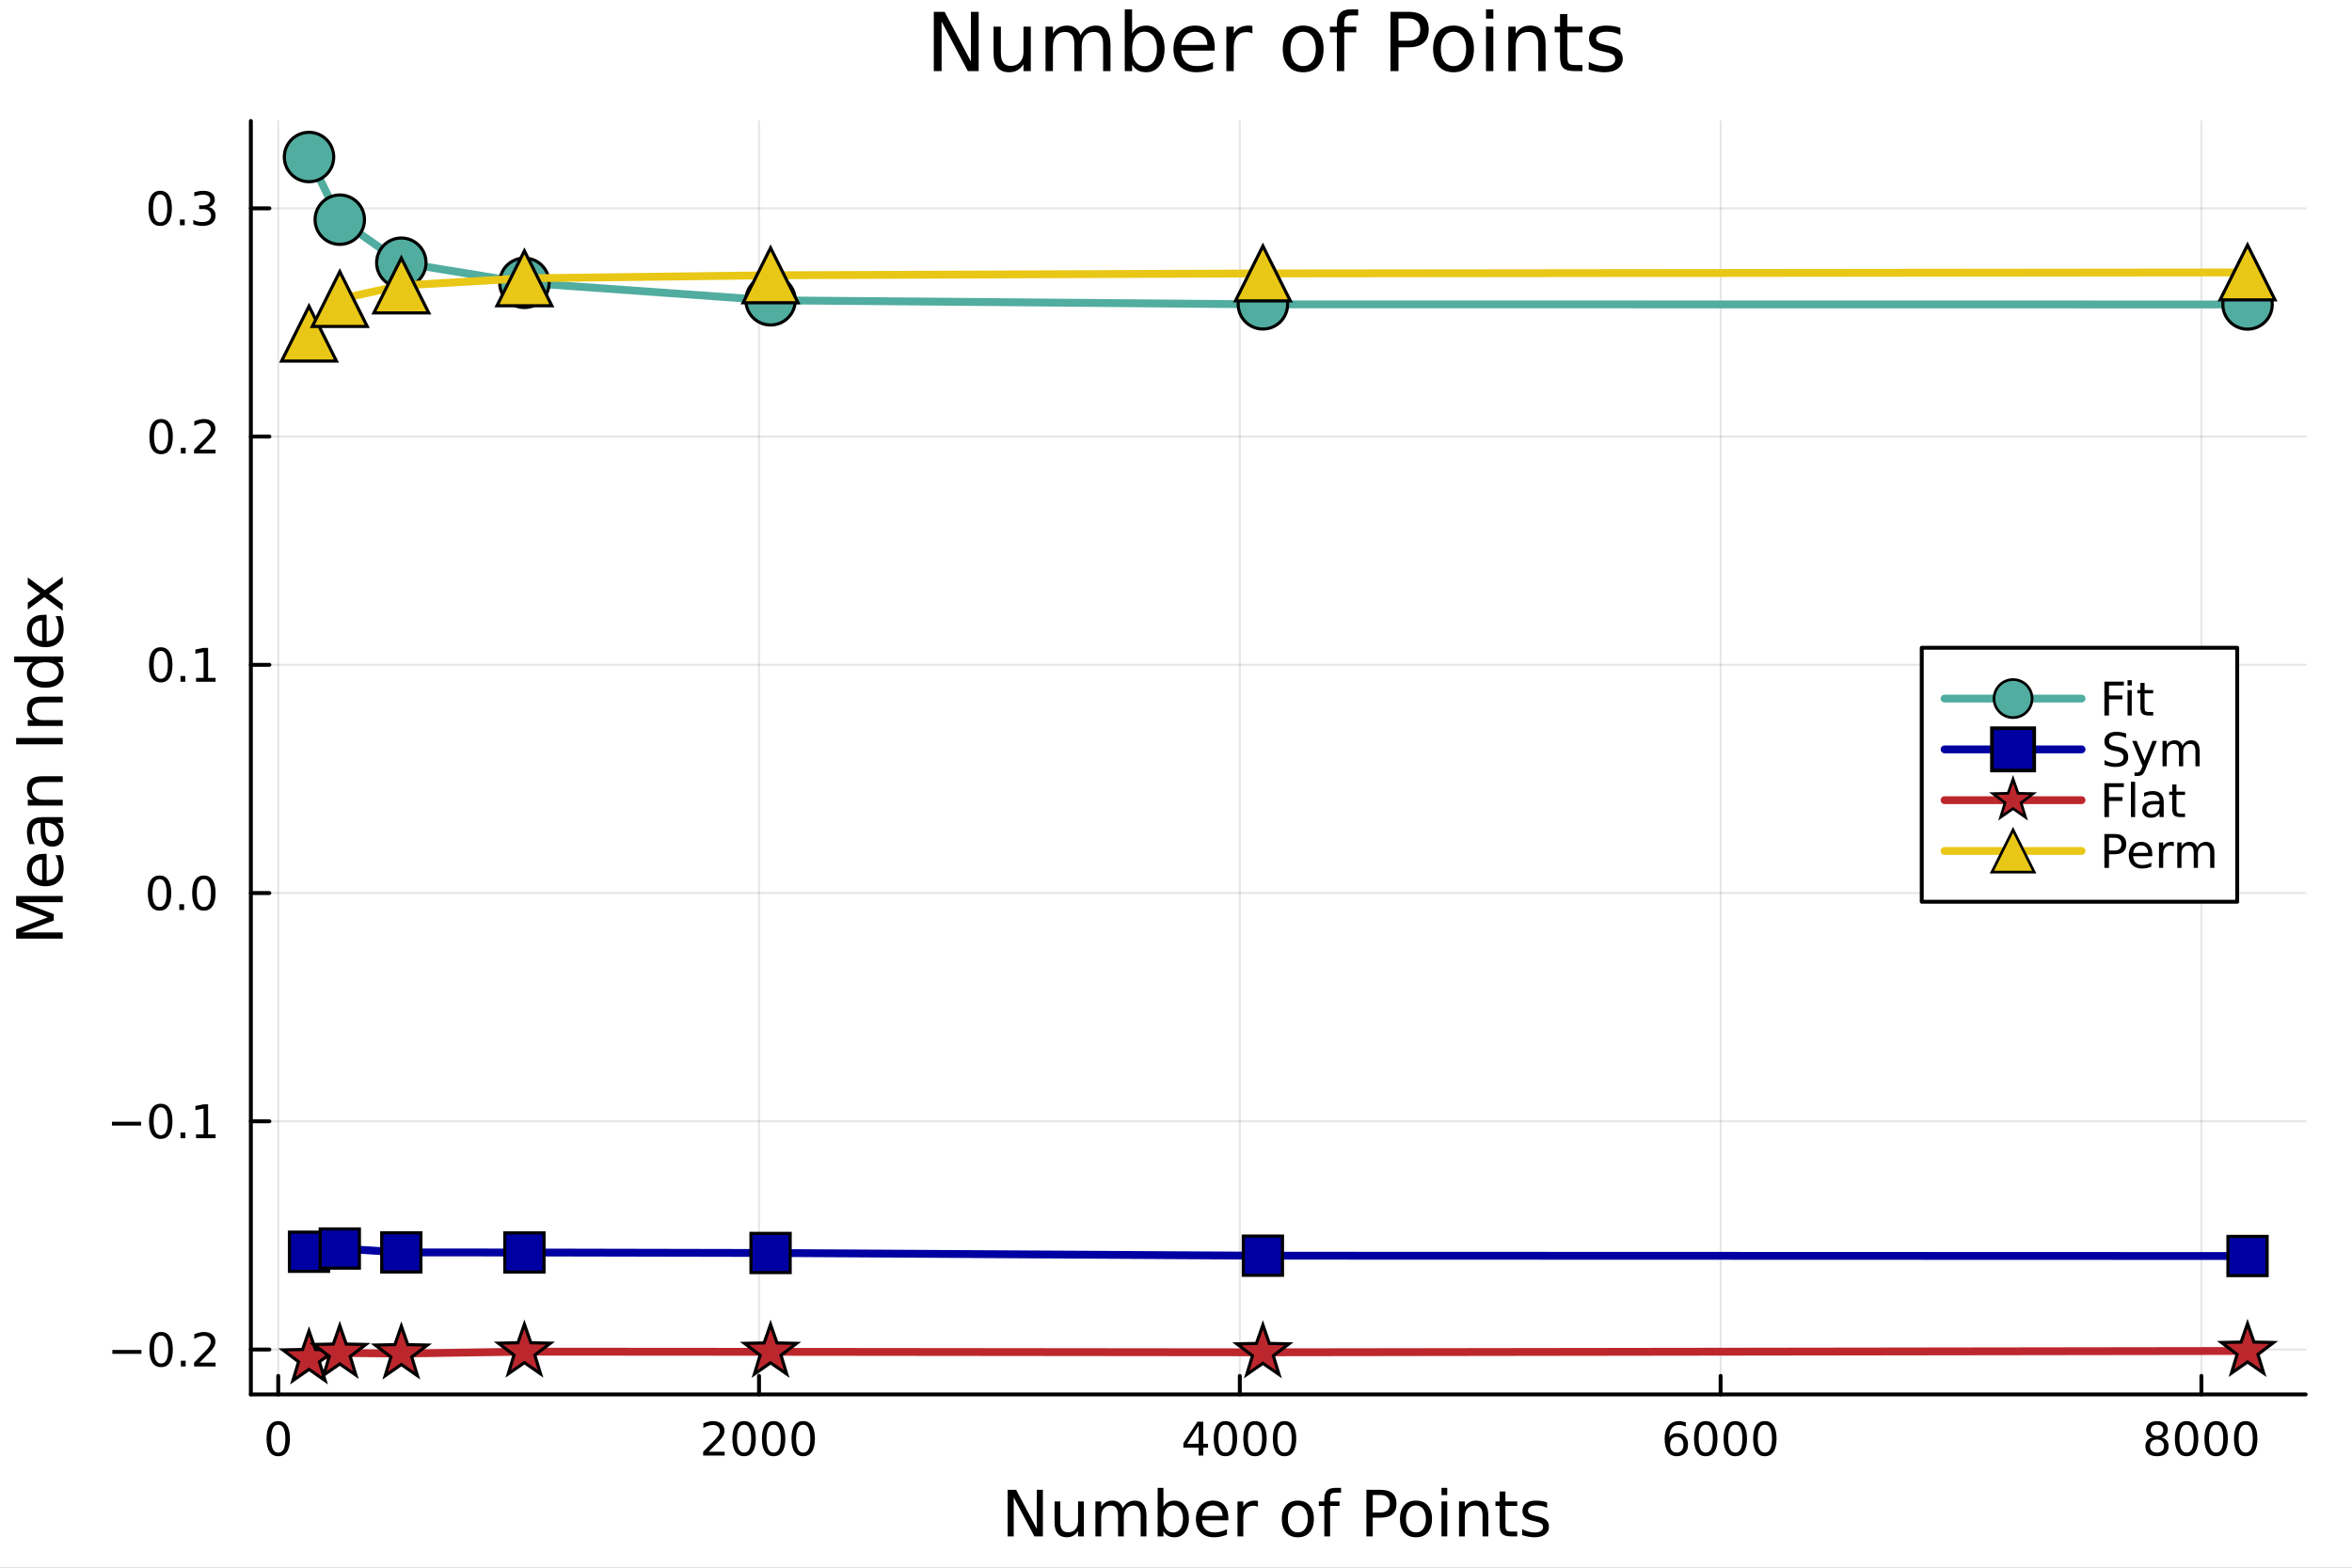 <?xml version="1.0" encoding="utf-8"?>
<svg xmlns="http://www.w3.org/2000/svg" xmlns:xlink="http://www.w3.org/1999/xlink" width="600" height="400" viewBox="0 0 2400 1600">
<rect x="0" y="0" width="2400" height="1600" fill="#808080" stroke="none"/>
<defs>
  <clipPath id="clip670">
    <rect x="0" y="0" width="2400" height="1600"/>
  </clipPath>
</defs>
<path clip-path="url(#clip670)" d="M0 1600 L2400 1600 L2400 0 L0 0  Z" fill="#ffffff" fill-rule="evenodd" fill-opacity="1"/>
<defs>
  <clipPath id="clip671">
    <rect x="480" y="0" width="1681" height="1600"/>
  </clipPath>
</defs>
<path clip-path="url(#clip670)" d="M255.977 1423.18 L2352.76 1423.18 L2352.76 123.472 L255.977 123.472  Z" fill="#ffffff" fill-rule="evenodd" fill-opacity="1"/>
<defs>
  <clipPath id="clip672">
    <rect x="255" y="123" width="2098" height="1301"/>
  </clipPath>
</defs>
<polyline clip-path="url(#clip672)" style="stroke:#000000; stroke-linecap:round; stroke-linejoin:round; stroke-width:2; stroke-opacity:0.1; fill:none" points="283.922,1423.18 283.922,123.472 "/>
<polyline clip-path="url(#clip672)" style="stroke:#000000; stroke-linecap:round; stroke-linejoin:round; stroke-width:2; stroke-opacity:0.1; fill:none" points="774.52,1423.18 774.52,123.472 "/>
<polyline clip-path="url(#clip672)" style="stroke:#000000; stroke-linecap:round; stroke-linejoin:round; stroke-width:2; stroke-opacity:0.1; fill:none" points="1265.12,1423.18 1265.12,123.472 "/>
<polyline clip-path="url(#clip672)" style="stroke:#000000; stroke-linecap:round; stroke-linejoin:round; stroke-width:2; stroke-opacity:0.1; fill:none" points="1755.72,1423.18 1755.72,123.472 "/>
<polyline clip-path="url(#clip672)" style="stroke:#000000; stroke-linecap:round; stroke-linejoin:round; stroke-width:2; stroke-opacity:0.1; fill:none" points="2246.32,1423.18 2246.32,123.472 "/>
<polyline clip-path="url(#clip670)" style="stroke:#000000; stroke-linecap:round; stroke-linejoin:round; stroke-width:4; stroke-opacity:1; fill:none" points="255.977,1423.18 2352.76,1423.18 "/>
<polyline clip-path="url(#clip670)" style="stroke:#000000; stroke-linecap:round; stroke-linejoin:round; stroke-width:4; stroke-opacity:1; fill:none" points="283.922,1423.18 283.922,1404.28 "/>
<polyline clip-path="url(#clip670)" style="stroke:#000000; stroke-linecap:round; stroke-linejoin:round; stroke-width:4; stroke-opacity:1; fill:none" points="774.52,1423.18 774.52,1404.28 "/>
<polyline clip-path="url(#clip670)" style="stroke:#000000; stroke-linecap:round; stroke-linejoin:round; stroke-width:4; stroke-opacity:1; fill:none" points="1265.12,1423.18 1265.12,1404.28 "/>
<polyline clip-path="url(#clip670)" style="stroke:#000000; stroke-linecap:round; stroke-linejoin:round; stroke-width:4; stroke-opacity:1; fill:none" points="1755.72,1423.18 1755.72,1404.28 "/>
<polyline clip-path="url(#clip670)" style="stroke:#000000; stroke-linecap:round; stroke-linejoin:round; stroke-width:4; stroke-opacity:1; fill:none" points="2246.32,1423.18 2246.32,1404.28 "/>
<path clip-path="url(#clip670)" d="M283.922 1454.1 Q280.311 1454.1 278.482 1457.66 Q276.676 1461.2 276.676 1468.33 Q276.676 1475.44 278.482 1479.01 Q280.311 1482.55 283.922 1482.55 Q287.556 1482.55 289.361 1479.01 Q291.19 1475.44 291.19 1468.33 Q291.19 1461.2 289.361 1457.66 Q287.556 1454.1 283.922 1454.1 M283.922 1450.39 Q289.732 1450.39 292.787 1455 Q295.866 1459.58 295.866 1468.33 Q295.866 1477.06 292.787 1481.67 Q289.732 1486.25 283.922 1486.25 Q278.112 1486.25 275.033 1481.67 Q271.977 1477.06 271.977 1468.33 Q271.977 1459.58 275.033 1455 Q278.112 1450.39 283.922 1450.39 Z" fill="#000000" fill-rule="nonzero" fill-opacity="1" /><path clip-path="url(#clip670)" d="M723.132 1481.64 L739.451 1481.64 L739.451 1485.58 L717.507 1485.58 L717.507 1481.64 Q720.169 1478.89 724.752 1474.26 Q729.358 1469.61 730.539 1468.27 Q732.784 1465.74 733.664 1464.01 Q734.567 1462.25 734.567 1460.56 Q734.567 1457.8 732.622 1456.07 Q730.701 1454.33 727.599 1454.33 Q725.4 1454.33 722.946 1455.09 Q720.516 1455.86 717.738 1457.41 L717.738 1452.69 Q720.562 1451.55 723.016 1450.97 Q725.47 1450.39 727.507 1450.39 Q732.877 1450.39 736.071 1453.08 Q739.266 1455.77 739.266 1460.26 Q739.266 1462.39 738.456 1464.31 Q737.669 1466.2 735.562 1468.8 Q734.983 1469.47 731.882 1472.69 Q728.78 1475.88 723.132 1481.64 Z" fill="#000000" fill-rule="nonzero" fill-opacity="1" /><path clip-path="url(#clip670)" d="M759.266 1454.1 Q755.655 1454.1 753.826 1457.66 Q752.02 1461.2 752.02 1468.33 Q752.02 1475.44 753.826 1479.01 Q755.655 1482.55 759.266 1482.55 Q762.9 1482.55 764.705 1479.01 Q766.534 1475.44 766.534 1468.33 Q766.534 1461.2 764.705 1457.66 Q762.9 1454.1 759.266 1454.1 M759.266 1450.39 Q765.076 1450.39 768.131 1455 Q771.21 1459.58 771.21 1468.33 Q771.21 1477.06 768.131 1481.67 Q765.076 1486.25 759.266 1486.25 Q753.455 1486.25 750.377 1481.67 Q747.321 1477.06 747.321 1468.33 Q747.321 1459.58 750.377 1455 Q753.455 1450.39 759.266 1450.39 Z" fill="#000000" fill-rule="nonzero" fill-opacity="1" /><path clip-path="url(#clip670)" d="M789.427 1454.1 Q785.816 1454.1 783.988 1457.66 Q782.182 1461.2 782.182 1468.33 Q782.182 1475.44 783.988 1479.01 Q785.816 1482.55 789.427 1482.55 Q793.062 1482.55 794.867 1479.01 Q796.696 1475.44 796.696 1468.33 Q796.696 1461.2 794.867 1457.66 Q793.062 1454.1 789.427 1454.1 M789.427 1450.39 Q795.238 1450.39 798.293 1455 Q801.372 1459.58 801.372 1468.33 Q801.372 1477.06 798.293 1481.67 Q795.238 1486.25 789.427 1486.25 Q783.617 1486.25 780.539 1481.67 Q777.483 1477.06 777.483 1468.33 Q777.483 1459.58 780.539 1455 Q783.617 1450.39 789.427 1450.39 Z" fill="#000000" fill-rule="nonzero" fill-opacity="1" /><path clip-path="url(#clip670)" d="M819.589 1454.1 Q815.978 1454.1 814.15 1457.66 Q812.344 1461.2 812.344 1468.33 Q812.344 1475.44 814.15 1479.01 Q815.978 1482.55 819.589 1482.55 Q823.224 1482.55 825.029 1479.01 Q826.858 1475.44 826.858 1468.33 Q826.858 1461.2 825.029 1457.66 Q823.224 1454.1 819.589 1454.1 M819.589 1450.39 Q825.4 1450.39 828.455 1455 Q831.534 1459.58 831.534 1468.33 Q831.534 1477.06 828.455 1481.67 Q825.4 1486.25 819.589 1486.25 Q813.779 1486.25 810.701 1481.67 Q807.645 1477.06 807.645 1468.33 Q807.645 1459.58 810.701 1455 Q813.779 1450.39 819.589 1450.39 Z" fill="#000000" fill-rule="nonzero" fill-opacity="1" /><path clip-path="url(#clip670)" d="M1223.13 1455.09 L1211.32 1473.54 L1223.13 1473.54 L1223.13 1455.09 M1221.9 1451.02 L1227.78 1451.02 L1227.78 1473.54 L1232.71 1473.54 L1232.71 1477.43 L1227.78 1477.43 L1227.78 1485.58 L1223.13 1485.58 L1223.13 1477.43 L1207.53 1477.43 L1207.53 1472.92 L1221.9 1451.02 Z" fill="#000000" fill-rule="nonzero" fill-opacity="1" /><path clip-path="url(#clip670)" d="M1250.44 1454.1 Q1246.83 1454.1 1245 1457.66 Q1243.2 1461.2 1243.2 1468.33 Q1243.2 1475.44 1245 1479.01 Q1246.83 1482.55 1250.44 1482.55 Q1254.08 1482.55 1255.88 1479.01 Q1257.71 1475.44 1257.71 1468.33 Q1257.71 1461.2 1255.88 1457.66 Q1254.08 1454.1 1250.44 1454.1 M1250.44 1450.39 Q1256.25 1450.39 1259.31 1455 Q1262.39 1459.58 1262.39 1468.33 Q1262.39 1477.06 1259.31 1481.67 Q1256.25 1486.25 1250.44 1486.25 Q1244.63 1486.25 1241.55 1481.67 Q1238.5 1477.06 1238.5 1468.33 Q1238.5 1459.58 1241.55 1455 Q1244.63 1450.39 1250.44 1450.39 Z" fill="#000000" fill-rule="nonzero" fill-opacity="1" /><path clip-path="url(#clip670)" d="M1280.6 1454.1 Q1276.99 1454.1 1275.16 1457.66 Q1273.36 1461.2 1273.36 1468.33 Q1273.36 1475.44 1275.16 1479.01 Q1276.99 1482.55 1280.6 1482.55 Q1284.24 1482.55 1286.04 1479.01 Q1287.87 1475.44 1287.87 1468.33 Q1287.87 1461.2 1286.04 1457.66 Q1284.24 1454.1 1280.6 1454.1 M1280.6 1450.39 Q1286.41 1450.39 1289.47 1455 Q1292.55 1459.58 1292.55 1468.33 Q1292.55 1477.06 1289.47 1481.67 Q1286.41 1486.25 1280.6 1486.25 Q1274.79 1486.25 1271.72 1481.67 Q1268.66 1477.06 1268.66 1468.33 Q1268.66 1459.58 1271.72 1455 Q1274.79 1450.39 1280.6 1450.39 Z" fill="#000000" fill-rule="nonzero" fill-opacity="1" /><path clip-path="url(#clip670)" d="M1310.77 1454.1 Q1307.16 1454.1 1305.33 1457.66 Q1303.52 1461.2 1303.52 1468.33 Q1303.52 1475.44 1305.33 1479.01 Q1307.16 1482.55 1310.77 1482.55 Q1314.4 1482.55 1316.21 1479.01 Q1318.04 1475.44 1318.04 1468.33 Q1318.04 1461.2 1316.21 1457.66 Q1314.4 1454.1 1310.77 1454.1 M1310.77 1450.39 Q1316.58 1450.39 1319.63 1455 Q1322.71 1459.58 1322.71 1468.33 Q1322.71 1477.06 1319.63 1481.67 Q1316.58 1486.25 1310.77 1486.25 Q1304.96 1486.25 1301.88 1481.67 Q1298.82 1477.06 1298.82 1468.33 Q1298.82 1459.58 1301.88 1455 Q1304.96 1450.39 1310.77 1450.39 Z" fill="#000000" fill-rule="nonzero" fill-opacity="1" /><path clip-path="url(#clip670)" d="M1710.96 1466.44 Q1707.81 1466.44 1705.96 1468.59 Q1704.13 1470.74 1704.13 1474.49 Q1704.13 1478.22 1705.96 1480.39 Q1707.81 1482.55 1710.96 1482.55 Q1714.11 1482.55 1715.94 1480.39 Q1717.79 1478.22 1717.79 1474.49 Q1717.79 1470.74 1715.94 1468.59 Q1714.11 1466.44 1710.96 1466.44 M1720.24 1451.78 L1720.24 1456.04 Q1718.48 1455.21 1716.68 1454.77 Q1714.9 1454.33 1713.14 1454.33 Q1708.51 1454.33 1706.05 1457.45 Q1703.62 1460.58 1703.28 1466.9 Q1704.64 1464.89 1706.7 1463.82 Q1708.76 1462.73 1711.24 1462.73 Q1716.45 1462.73 1719.46 1465.9 Q1722.49 1469.05 1722.49 1474.49 Q1722.49 1479.82 1719.34 1483.03 Q1716.19 1486.25 1710.96 1486.25 Q1704.97 1486.25 1701.79 1481.67 Q1698.62 1477.06 1698.62 1468.33 Q1698.62 1460.14 1702.51 1455.28 Q1706.4 1450.39 1712.95 1450.39 Q1714.71 1450.39 1716.49 1450.74 Q1718.3 1451.09 1720.24 1451.78 Z" fill="#000000" fill-rule="nonzero" fill-opacity="1" /><path clip-path="url(#clip670)" d="M1740.54 1454.1 Q1736.93 1454.1 1735.1 1457.66 Q1733.3 1461.2 1733.3 1468.33 Q1733.3 1475.44 1735.1 1479.01 Q1736.93 1482.55 1740.54 1482.55 Q1744.18 1482.55 1745.98 1479.01 Q1747.81 1475.44 1747.81 1468.33 Q1747.81 1461.2 1745.98 1457.66 Q1744.18 1454.1 1740.54 1454.1 M1740.54 1450.39 Q1746.35 1450.39 1749.41 1455 Q1752.49 1459.58 1752.49 1468.33 Q1752.49 1477.06 1749.41 1481.67 Q1746.35 1486.25 1740.54 1486.25 Q1734.73 1486.25 1731.65 1481.67 Q1728.6 1477.06 1728.6 1468.33 Q1728.6 1459.58 1731.65 1455 Q1734.73 1450.39 1740.54 1450.39 Z" fill="#000000" fill-rule="nonzero" fill-opacity="1" /><path clip-path="url(#clip670)" d="M1770.71 1454.1 Q1767.09 1454.1 1765.27 1457.66 Q1763.46 1461.2 1763.46 1468.33 Q1763.46 1475.44 1765.27 1479.01 Q1767.09 1482.55 1770.71 1482.55 Q1774.34 1482.55 1776.15 1479.01 Q1777.97 1475.44 1777.97 1468.33 Q1777.97 1461.2 1776.15 1457.66 Q1774.34 1454.1 1770.71 1454.1 M1770.71 1450.39 Q1776.52 1450.39 1779.57 1455 Q1782.65 1459.58 1782.65 1468.33 Q1782.65 1477.06 1779.57 1481.67 Q1776.52 1486.25 1770.71 1486.25 Q1764.9 1486.25 1761.82 1481.67 Q1758.76 1477.06 1758.76 1468.33 Q1758.76 1459.58 1761.82 1455 Q1764.9 1450.39 1770.71 1450.39 Z" fill="#000000" fill-rule="nonzero" fill-opacity="1" /><path clip-path="url(#clip670)" d="M1800.87 1454.1 Q1797.26 1454.1 1795.43 1457.66 Q1793.62 1461.2 1793.62 1468.33 Q1793.62 1475.44 1795.43 1479.01 Q1797.26 1482.55 1800.87 1482.55 Q1804.5 1482.55 1806.31 1479.01 Q1808.14 1475.44 1808.14 1468.33 Q1808.14 1461.2 1806.31 1457.66 Q1804.5 1454.1 1800.87 1454.1 M1800.87 1450.39 Q1806.68 1450.39 1809.73 1455 Q1812.81 1459.58 1812.81 1468.33 Q1812.81 1477.06 1809.73 1481.67 Q1806.68 1486.25 1800.87 1486.25 Q1795.06 1486.25 1791.98 1481.67 Q1788.92 1477.06 1788.92 1468.33 Q1788.92 1459.58 1791.98 1455 Q1795.06 1450.39 1800.87 1450.39 Z" fill="#000000" fill-rule="nonzero" fill-opacity="1" /><path clip-path="url(#clip670)" d="M2201.03 1469.17 Q2197.69 1469.17 2195.77 1470.95 Q2193.87 1472.73 2193.87 1475.86 Q2193.87 1478.98 2195.77 1480.77 Q2197.69 1482.55 2201.03 1482.55 Q2204.36 1482.55 2206.28 1480.77 Q2208.2 1478.96 2208.2 1475.86 Q2208.2 1472.73 2206.28 1470.95 Q2204.38 1469.17 2201.03 1469.17 M2196.35 1467.18 Q2193.34 1466.44 2191.65 1464.38 Q2189.98 1462.32 2189.98 1459.35 Q2189.98 1455.21 2192.92 1452.8 Q2195.89 1450.39 2201.03 1450.39 Q2206.19 1450.39 2209.13 1452.8 Q2212.07 1455.21 2212.07 1459.35 Q2212.07 1462.32 2210.38 1464.38 Q2208.71 1466.44 2205.73 1467.18 Q2209.11 1467.96 2210.98 1470.26 Q2212.88 1472.55 2212.88 1475.86 Q2212.88 1480.88 2209.8 1483.57 Q2206.74 1486.25 2201.03 1486.25 Q2195.31 1486.25 2192.23 1483.57 Q2189.17 1480.88 2189.17 1475.86 Q2189.17 1472.55 2191.07 1470.26 Q2192.97 1467.96 2196.35 1467.18 M2194.64 1459.79 Q2194.64 1462.48 2196.3 1463.98 Q2197.99 1465.49 2201.03 1465.49 Q2204.04 1465.49 2205.73 1463.98 Q2207.44 1462.48 2207.44 1459.79 Q2207.44 1457.11 2205.73 1455.6 Q2204.04 1454.1 2201.03 1454.1 Q2197.99 1454.1 2196.3 1455.6 Q2194.64 1457.11 2194.64 1459.79 Z" fill="#000000" fill-rule="nonzero" fill-opacity="1" /><path clip-path="url(#clip670)" d="M2231.19 1454.1 Q2227.58 1454.1 2225.75 1457.66 Q2223.94 1461.2 2223.94 1468.33 Q2223.94 1475.44 2225.75 1479.01 Q2227.58 1482.55 2231.19 1482.55 Q2234.82 1482.55 2236.63 1479.01 Q2238.46 1475.44 2238.46 1468.33 Q2238.46 1461.2 2236.63 1457.66 Q2234.82 1454.1 2231.19 1454.1 M2231.19 1450.39 Q2237 1450.39 2240.05 1455 Q2243.13 1459.58 2243.13 1468.33 Q2243.13 1477.06 2240.05 1481.67 Q2237 1486.25 2231.19 1486.25 Q2225.38 1486.25 2222.3 1481.67 Q2219.24 1477.06 2219.24 1468.33 Q2219.24 1459.58 2222.3 1455 Q2225.38 1450.39 2231.19 1450.39 Z" fill="#000000" fill-rule="nonzero" fill-opacity="1" /><path clip-path="url(#clip670)" d="M2261.35 1454.1 Q2257.74 1454.1 2255.91 1457.66 Q2254.1 1461.2 2254.1 1468.33 Q2254.1 1475.44 2255.91 1479.01 Q2257.74 1482.55 2261.35 1482.55 Q2264.98 1482.55 2266.79 1479.01 Q2268.62 1475.44 2268.62 1468.33 Q2268.62 1461.2 2266.79 1457.66 Q2264.98 1454.1 2261.35 1454.1 M2261.35 1450.39 Q2267.16 1450.39 2270.22 1455 Q2273.29 1459.58 2273.29 1468.33 Q2273.29 1477.06 2270.22 1481.67 Q2267.16 1486.25 2261.35 1486.25 Q2255.54 1486.25 2252.46 1481.67 Q2249.41 1477.06 2249.41 1468.33 Q2249.41 1459.58 2252.46 1455 Q2255.54 1450.39 2261.35 1450.39 Z" fill="#000000" fill-rule="nonzero" fill-opacity="1" /><path clip-path="url(#clip670)" d="M2291.51 1454.1 Q2287.9 1454.1 2286.07 1457.66 Q2284.27 1461.2 2284.27 1468.33 Q2284.27 1475.44 2286.07 1479.01 Q2287.9 1482.55 2291.51 1482.55 Q2295.15 1482.55 2296.95 1479.01 Q2298.78 1475.44 2298.78 1468.33 Q2298.78 1461.2 2296.95 1457.66 Q2295.15 1454.1 2291.51 1454.1 M2291.51 1450.39 Q2297.32 1450.39 2300.38 1455 Q2303.46 1459.58 2303.46 1468.33 Q2303.46 1477.06 2300.38 1481.67 Q2297.32 1486.25 2291.51 1486.25 Q2285.7 1486.25 2282.62 1481.67 Q2279.57 1477.06 2279.57 1468.33 Q2279.57 1459.58 2282.62 1455 Q2285.7 1450.39 2291.51 1450.39 Z" fill="#000000" fill-rule="nonzero" fill-opacity="1" /><path clip-path="url(#clip670)" d="M1028.19 1520.52 L1036.85 1520.52 L1057.92 1560.28 L1057.92 1520.52 L1064.16 1520.52 L1064.16 1568.04 L1055.5 1568.04 L1034.43 1528.29 L1034.43 1568.04 L1028.19 1568.04 L1028.19 1520.52 Z" fill="#000000" fill-rule="nonzero" fill-opacity="1" /><path clip-path="url(#clip670)" d="M1076.09 1553.98 L1076.09 1532.4 L1081.95 1532.4 L1081.95 1553.75 Q1081.95 1558.81 1083.92 1561.36 Q1085.9 1563.87 1089.84 1563.87 Q1094.58 1563.87 1097.32 1560.85 Q1100.09 1557.83 1100.09 1552.61 L1100.09 1532.4 L1105.95 1532.4 L1105.95 1568.04 L1100.09 1568.04 L1100.09 1562.57 Q1097.96 1565.82 1095.13 1567.41 Q1092.32 1568.97 1088.6 1568.97 Q1082.46 1568.97 1079.28 1565.15 Q1076.09 1561.33 1076.09 1553.98 M1090.83 1531.54 L1090.83 1531.54 Z" fill="#000000" fill-rule="nonzero" fill-opacity="1" /><path clip-path="url(#clip670)" d="M1145.76 1539.24 Q1147.96 1535.29 1151.02 1533.41 Q1154.07 1531.54 1158.21 1531.54 Q1163.78 1531.54 1166.8 1535.45 Q1169.83 1539.33 1169.83 1546.53 L1169.83 1568.04 L1163.94 1568.04 L1163.94 1546.72 Q1163.94 1541.59 1162.12 1539.11 Q1160.31 1536.63 1156.59 1536.63 Q1152.04 1536.63 1149.39 1539.65 Q1146.75 1542.68 1146.75 1547.9 L1146.75 1568.04 L1140.86 1568.04 L1140.86 1546.72 Q1140.86 1541.56 1139.05 1539.11 Q1137.23 1536.63 1133.45 1536.63 Q1128.96 1536.63 1126.32 1539.68 Q1123.68 1542.71 1123.68 1547.9 L1123.68 1568.04 L1117.79 1568.04 L1117.79 1532.4 L1123.68 1532.4 L1123.68 1537.93 Q1125.68 1534.66 1128.48 1533.1 Q1131.28 1531.54 1135.13 1531.54 Q1139.02 1531.54 1141.72 1533.51 Q1144.46 1535.48 1145.76 1539.24 Z" fill="#000000" fill-rule="nonzero" fill-opacity="1" /><path clip-path="url(#clip670)" d="M1207.1 1550.25 Q1207.1 1543.79 1204.42 1540.13 Q1201.78 1536.44 1197.14 1536.44 Q1192.49 1536.44 1189.82 1540.13 Q1187.17 1543.79 1187.17 1550.25 Q1187.17 1556.71 1189.82 1560.4 Q1192.49 1564.07 1197.14 1564.07 Q1201.78 1564.07 1204.42 1560.4 Q1207.1 1556.71 1207.1 1550.25 M1187.17 1537.81 Q1189.02 1534.62 1191.82 1533.1 Q1194.65 1531.54 1198.57 1531.54 Q1205.06 1531.54 1209.1 1536.69 Q1213.18 1541.85 1213.18 1550.25 Q1213.18 1558.65 1209.1 1563.81 Q1205.06 1568.97 1198.57 1568.97 Q1194.65 1568.97 1191.82 1567.44 Q1189.02 1565.88 1187.17 1562.7 L1187.17 1568.04 L1181.29 1568.04 L1181.29 1518.52 L1187.17 1518.52 L1187.17 1537.81 Z" fill="#000000" fill-rule="nonzero" fill-opacity="1" /><path clip-path="url(#clip670)" d="M1253.38 1548.76 L1253.38 1551.62 L1226.45 1551.62 Q1226.83 1557.67 1230.08 1560.85 Q1233.36 1564 1239.18 1564 Q1242.56 1564 1245.71 1563.17 Q1248.89 1562.35 1252.01 1560.69 L1252.01 1566.23 Q1248.86 1567.57 1245.55 1568.27 Q1242.24 1568.97 1238.83 1568.97 Q1230.3 1568.97 1225.3 1564 Q1220.34 1559.04 1220.34 1550.57 Q1220.34 1541.82 1225.05 1536.69 Q1229.79 1531.54 1237.81 1531.54 Q1245.01 1531.54 1249.18 1536.18 Q1253.38 1540.8 1253.38 1548.76 M1247.52 1547.04 Q1247.46 1542.23 1244.82 1539.37 Q1242.21 1536.5 1237.88 1536.5 Q1232.98 1536.5 1230.02 1539.27 Q1227.09 1542.04 1226.64 1547.07 L1247.52 1547.04 Z" fill="#000000" fill-rule="nonzero" fill-opacity="1" /><path clip-path="url(#clip670)" d="M1283.65 1537.87 Q1282.66 1537.3 1281.48 1537.04 Q1280.34 1536.76 1278.94 1536.76 Q1273.97 1536.76 1271.3 1540 Q1268.65 1543.22 1268.65 1549.27 L1268.65 1568.04 L1262.77 1568.04 L1262.77 1532.4 L1268.65 1532.4 L1268.65 1537.93 Q1270.5 1534.69 1273.46 1533.13 Q1276.42 1531.54 1280.65 1531.54 Q1281.26 1531.54 1281.99 1531.63 Q1282.72 1531.7 1283.61 1531.85 L1283.65 1537.87 Z" fill="#000000" fill-rule="nonzero" fill-opacity="1" /><path clip-path="url(#clip670)" d="M1324.32 1536.5 Q1319.61 1536.5 1316.88 1540.19 Q1314.14 1543.85 1314.14 1550.25 Q1314.14 1556.65 1316.84 1560.34 Q1319.58 1564 1324.32 1564 Q1329 1564 1331.74 1560.31 Q1334.48 1556.62 1334.48 1550.25 Q1334.48 1543.92 1331.74 1540.23 Q1329 1536.5 1324.32 1536.5 M1324.32 1531.54 Q1331.96 1531.54 1336.32 1536.5 Q1340.68 1541.47 1340.68 1550.25 Q1340.68 1559 1336.32 1564 Q1331.96 1568.97 1324.32 1568.97 Q1316.65 1568.97 1312.29 1564 Q1307.96 1559 1307.96 1550.25 Q1307.96 1541.47 1312.29 1536.5 Q1316.65 1531.54 1324.32 1531.54 Z" fill="#000000" fill-rule="nonzero" fill-opacity="1" /><path clip-path="url(#clip670)" d="M1368.44 1518.52 L1368.44 1523.39 L1362.84 1523.39 Q1359.68 1523.39 1358.44 1524.66 Q1357.23 1525.93 1357.23 1529.24 L1357.23 1532.4 L1366.88 1532.4 L1366.88 1536.95 L1357.23 1536.95 L1357.23 1568.04 L1351.35 1568.04 L1351.35 1536.95 L1345.74 1536.95 L1345.74 1532.4 L1351.35 1532.4 L1351.35 1529.91 Q1351.35 1523.96 1354.11 1521.26 Q1356.88 1518.52 1362.9 1518.52 L1368.44 1518.52 Z" fill="#000000" fill-rule="nonzero" fill-opacity="1" /><path clip-path="url(#clip670)" d="M1400.74 1525.81 L1400.74 1543.66 L1408.83 1543.66 Q1413.32 1543.66 1415.77 1541.34 Q1418.22 1539.02 1418.22 1534.72 Q1418.22 1530.45 1415.77 1528.13 Q1413.32 1525.81 1408.83 1525.81 L1400.74 1525.81 M1394.31 1520.52 L1408.83 1520.52 Q1416.82 1520.52 1420.89 1524.15 Q1425 1527.75 1425 1534.72 Q1425 1541.75 1420.89 1545.35 Q1416.82 1548.95 1408.83 1548.95 L1400.74 1548.95 L1400.74 1568.04 L1394.31 1568.04 L1394.31 1520.52 Z" fill="#000000" fill-rule="nonzero" fill-opacity="1" /><path clip-path="url(#clip670)" d="M1444.86 1536.5 Q1440.15 1536.5 1437.41 1540.19 Q1434.67 1543.85 1434.67 1550.25 Q1434.67 1556.65 1437.38 1560.34 Q1440.12 1564 1444.86 1564 Q1449.54 1564 1452.27 1560.31 Q1455.01 1556.62 1455.01 1550.25 Q1455.01 1543.92 1452.27 1540.23 Q1449.54 1536.5 1444.86 1536.5 M1444.86 1531.54 Q1452.5 1531.54 1456.86 1536.5 Q1461.22 1541.47 1461.22 1550.25 Q1461.22 1559 1456.86 1564 Q1452.5 1568.97 1444.86 1568.97 Q1437.19 1568.97 1432.83 1564 Q1428.5 1559 1428.5 1550.25 Q1428.5 1541.47 1432.83 1536.5 Q1437.19 1531.54 1444.86 1531.54 Z" fill="#000000" fill-rule="nonzero" fill-opacity="1" /><path clip-path="url(#clip670)" d="M1470.93 1532.4 L1476.78 1532.4 L1476.78 1568.04 L1470.93 1568.04 L1470.93 1532.4 M1470.93 1518.52 L1476.78 1518.52 L1476.78 1525.93 L1470.93 1525.93 L1470.93 1518.52 Z" fill="#000000" fill-rule="nonzero" fill-opacity="1" /><path clip-path="url(#clip670)" d="M1518.67 1546.53 L1518.67 1568.04 L1512.81 1568.04 L1512.81 1546.72 Q1512.81 1541.66 1510.84 1539.14 Q1508.86 1536.63 1504.92 1536.63 Q1500.18 1536.63 1497.44 1539.65 Q1494.7 1542.68 1494.7 1547.9 L1494.7 1568.04 L1488.81 1568.04 L1488.81 1532.4 L1494.7 1532.4 L1494.7 1537.93 Q1496.8 1534.72 1499.63 1533.13 Q1502.5 1531.54 1506.22 1531.54 Q1512.37 1531.54 1515.52 1535.36 Q1518.67 1539.14 1518.67 1546.53 Z" fill="#000000" fill-rule="nonzero" fill-opacity="1" /><path clip-path="url(#clip670)" d="M1536.14 1522.27 L1536.14 1532.4 L1548.2 1532.4 L1548.2 1536.95 L1536.14 1536.95 L1536.14 1556.3 Q1536.14 1560.66 1537.32 1561.9 Q1538.53 1563.14 1542.19 1563.14 L1548.2 1563.14 L1548.2 1568.04 L1542.19 1568.04 Q1535.41 1568.04 1532.83 1565.53 Q1530.25 1562.98 1530.25 1556.3 L1530.25 1536.95 L1525.96 1536.95 L1525.96 1532.4 L1530.25 1532.4 L1530.25 1522.27 L1536.14 1522.27 Z" fill="#000000" fill-rule="nonzero" fill-opacity="1" /><path clip-path="url(#clip670)" d="M1578.63 1533.45 L1578.63 1538.98 Q1576.15 1537.71 1573.48 1537.07 Q1570.8 1536.44 1567.94 1536.44 Q1563.58 1536.44 1561.38 1537.77 Q1559.22 1539.11 1559.22 1541.79 Q1559.22 1543.82 1560.78 1545 Q1562.34 1546.15 1567.05 1547.2 L1569.05 1547.64 Q1575.29 1548.98 1577.9 1551.43 Q1580.54 1553.85 1580.54 1558.21 Q1580.54 1563.17 1576.6 1566.07 Q1572.68 1568.97 1565.81 1568.97 Q1562.94 1568.97 1559.82 1568.39 Q1556.73 1567.85 1553.3 1566.74 L1553.3 1560.69 Q1556.54 1562.38 1559.7 1563.24 Q1562.85 1564.07 1565.93 1564.07 Q1570.07 1564.07 1572.3 1562.66 Q1574.53 1561.23 1574.53 1558.65 Q1574.53 1556.27 1572.9 1554.99 Q1571.31 1553.72 1565.87 1552.54 L1563.83 1552.07 Q1558.39 1550.92 1555.97 1548.56 Q1553.55 1546.18 1553.55 1542.04 Q1553.55 1537.01 1557.12 1534.27 Q1560.68 1531.54 1567.24 1531.54 Q1570.48 1531.54 1573.35 1532.01 Q1576.21 1532.49 1578.63 1533.45 Z" fill="#000000" fill-rule="nonzero" fill-opacity="1" /><polyline clip-path="url(#clip672)" style="stroke:#000000; stroke-linecap:round; stroke-linejoin:round; stroke-width:2; stroke-opacity:0.1; fill:none" points="255.977,1377.35 2352.76,1377.35 "/>
<polyline clip-path="url(#clip672)" style="stroke:#000000; stroke-linecap:round; stroke-linejoin:round; stroke-width:2; stroke-opacity:0.1; fill:none" points="255.977,1144.41 2352.76,1144.41 "/>
<polyline clip-path="url(#clip672)" style="stroke:#000000; stroke-linecap:round; stroke-linejoin:round; stroke-width:2; stroke-opacity:0.1; fill:none" points="255.977,911.462 2352.76,911.462 "/>
<polyline clip-path="url(#clip672)" style="stroke:#000000; stroke-linecap:round; stroke-linejoin:round; stroke-width:2; stroke-opacity:0.1; fill:none" points="255.977,678.518 2352.76,678.518 "/>
<polyline clip-path="url(#clip672)" style="stroke:#000000; stroke-linecap:round; stroke-linejoin:round; stroke-width:2; stroke-opacity:0.1; fill:none" points="255.977,445.575 2352.76,445.575 "/>
<polyline clip-path="url(#clip672)" style="stroke:#000000; stroke-linecap:round; stroke-linejoin:round; stroke-width:2; stroke-opacity:0.1; fill:none" points="255.977,212.631 2352.76,212.631 "/>
<polyline clip-path="url(#clip670)" style="stroke:#000000; stroke-linecap:round; stroke-linejoin:round; stroke-width:4; stroke-opacity:1; fill:none" points="255.977,1423.18 255.977,123.472 "/>
<polyline clip-path="url(#clip670)" style="stroke:#000000; stroke-linecap:round; stroke-linejoin:round; stroke-width:4; stroke-opacity:1; fill:none" points="255.977,1377.35 274.875,1377.35 "/>
<polyline clip-path="url(#clip670)" style="stroke:#000000; stroke-linecap:round; stroke-linejoin:round; stroke-width:4; stroke-opacity:1; fill:none" points="255.977,1144.41 274.875,1144.41 "/>
<polyline clip-path="url(#clip670)" style="stroke:#000000; stroke-linecap:round; stroke-linejoin:round; stroke-width:4; stroke-opacity:1; fill:none" points="255.977,911.462 274.875,911.462 "/>
<polyline clip-path="url(#clip670)" style="stroke:#000000; stroke-linecap:round; stroke-linejoin:round; stroke-width:4; stroke-opacity:1; fill:none" points="255.977,678.518 274.875,678.518 "/>
<polyline clip-path="url(#clip670)" style="stroke:#000000; stroke-linecap:round; stroke-linejoin:round; stroke-width:4; stroke-opacity:1; fill:none" points="255.977,445.575 274.875,445.575 "/>
<polyline clip-path="url(#clip670)" style="stroke:#000000; stroke-linecap:round; stroke-linejoin:round; stroke-width:4; stroke-opacity:1; fill:none" points="255.977,212.631 274.875,212.631 "/>
<path clip-path="url(#clip670)" d="M114.631 1377.8 L144.306 1377.8 L144.306 1381.74 L114.631 1381.74 L114.631 1377.8 Z" fill="#000000" fill-rule="nonzero" fill-opacity="1" /><path clip-path="url(#clip670)" d="M164.399 1363.15 Q160.788 1363.15 158.959 1366.71 Q157.153 1370.25 157.153 1377.38 Q157.153 1384.49 158.959 1388.06 Q160.788 1391.6 164.399 1391.6 Q168.033 1391.6 169.839 1388.06 Q171.667 1384.49 171.667 1377.38 Q171.667 1370.25 169.839 1366.71 Q168.033 1363.15 164.399 1363.15 M164.399 1359.44 Q170.209 1359.44 173.264 1364.05 Q176.343 1368.63 176.343 1377.38 Q176.343 1386.11 173.264 1390.72 Q170.209 1395.3 164.399 1395.3 Q158.589 1395.3 155.51 1390.72 Q152.454 1386.11 152.454 1377.38 Q152.454 1368.63 155.51 1364.05 Q158.589 1359.44 164.399 1359.44 Z" fill="#000000" fill-rule="nonzero" fill-opacity="1" /><path clip-path="url(#clip670)" d="M184.561 1388.75 L189.445 1388.75 L189.445 1394.63 L184.561 1394.63 L184.561 1388.75 Z" fill="#000000" fill-rule="nonzero" fill-opacity="1" /><path clip-path="url(#clip670)" d="M203.658 1390.69 L219.977 1390.69 L219.977 1394.63 L198.033 1394.63 L198.033 1390.69 Q200.695 1387.94 205.278 1383.31 Q209.885 1378.66 211.065 1377.31 Q213.311 1374.79 214.19 1373.06 Q215.093 1371.3 215.093 1369.61 Q215.093 1366.85 213.149 1365.12 Q211.227 1363.38 208.125 1363.38 Q205.926 1363.38 203.473 1364.14 Q201.042 1364.91 198.264 1366.46 L198.264 1361.74 Q201.088 1360.6 203.542 1360.02 Q205.996 1359.44 208.033 1359.44 Q213.403 1359.44 216.598 1362.13 Q219.792 1364.81 219.792 1369.31 Q219.792 1371.43 218.982 1373.36 Q218.195 1375.25 216.088 1377.85 Q215.51 1378.52 212.408 1381.74 Q209.306 1384.93 203.658 1390.69 Z" fill="#000000" fill-rule="nonzero" fill-opacity="1" /><path clip-path="url(#clip670)" d="M114.26 1144.86 L143.936 1144.86 L143.936 1148.79 L114.26 1148.79 L114.26 1144.86 Z" fill="#000000" fill-rule="nonzero" fill-opacity="1" /><path clip-path="url(#clip670)" d="M164.028 1130.2 Q160.417 1130.2 158.589 1133.77 Q156.783 1137.31 156.783 1144.44 Q156.783 1151.55 158.589 1155.11 Q160.417 1158.65 164.028 1158.65 Q167.663 1158.65 169.468 1155.11 Q171.297 1151.55 171.297 1144.44 Q171.297 1137.31 169.468 1133.77 Q167.663 1130.2 164.028 1130.2 M164.028 1126.5 Q169.839 1126.5 172.894 1131.11 Q175.973 1135.69 175.973 1144.44 Q175.973 1153.17 172.894 1157.77 Q169.839 1162.36 164.028 1162.36 Q158.218 1162.36 155.14 1157.77 Q152.084 1153.17 152.084 1144.44 Q152.084 1135.69 155.14 1131.11 Q158.218 1126.5 164.028 1126.5 Z" fill="#000000" fill-rule="nonzero" fill-opacity="1" /><path clip-path="url(#clip670)" d="M184.19 1155.81 L189.075 1155.81 L189.075 1161.69 L184.19 1161.69 L184.19 1155.81 Z" fill="#000000" fill-rule="nonzero" fill-opacity="1" /><path clip-path="url(#clip670)" d="M200.07 1157.75 L207.709 1157.75 L207.709 1131.38 L199.399 1133.05 L199.399 1128.79 L207.662 1127.13 L212.338 1127.13 L212.338 1157.75 L219.977 1157.75 L219.977 1161.69 L200.07 1161.69 L200.07 1157.75 Z" fill="#000000" fill-rule="nonzero" fill-opacity="1" /><path clip-path="url(#clip670)" d="M162.802 897.261 Q159.19 897.261 157.362 900.825 Q155.556 904.367 155.556 911.497 Q155.556 918.603 157.362 922.168 Q159.19 925.71 162.802 925.71 Q166.436 925.71 168.241 922.168 Q170.07 918.603 170.07 911.497 Q170.07 904.367 168.241 900.825 Q166.436 897.261 162.802 897.261 M162.802 893.557 Q168.612 893.557 171.667 898.163 Q174.746 902.747 174.746 911.497 Q174.746 920.223 171.667 924.83 Q168.612 929.413 162.802 929.413 Q156.991 929.413 153.913 924.83 Q150.857 920.223 150.857 911.497 Q150.857 902.747 153.913 898.163 Q156.991 893.557 162.802 893.557 Z" fill="#000000" fill-rule="nonzero" fill-opacity="1" /><path clip-path="url(#clip670)" d="M182.963 922.862 L187.848 922.862 L187.848 928.742 L182.963 928.742 L182.963 922.862 Z" fill="#000000" fill-rule="nonzero" fill-opacity="1" /><path clip-path="url(#clip670)" d="M208.033 897.261 Q204.422 897.261 202.593 900.825 Q200.787 904.367 200.787 911.497 Q200.787 918.603 202.593 922.168 Q204.422 925.71 208.033 925.71 Q211.667 925.71 213.473 922.168 Q215.301 918.603 215.301 911.497 Q215.301 904.367 213.473 900.825 Q211.667 897.261 208.033 897.261 M208.033 893.557 Q213.843 893.557 216.898 898.163 Q219.977 902.747 219.977 911.497 Q219.977 920.223 216.898 924.83 Q213.843 929.413 208.033 929.413 Q202.223 929.413 199.144 924.83 Q196.088 920.223 196.088 911.497 Q196.088 902.747 199.144 898.163 Q202.223 893.557 208.033 893.557 Z" fill="#000000" fill-rule="nonzero" fill-opacity="1" /><path clip-path="url(#clip670)" d="M164.028 664.317 Q160.417 664.317 158.589 667.882 Q156.783 671.423 156.783 678.553 Q156.783 685.659 158.589 689.224 Q160.417 692.766 164.028 692.766 Q167.663 692.766 169.468 689.224 Q171.297 685.659 171.297 678.553 Q171.297 671.423 169.468 667.882 Q167.663 664.317 164.028 664.317 M164.028 660.613 Q169.839 660.613 172.894 665.22 Q175.973 669.803 175.973 678.553 Q175.973 687.28 172.894 691.886 Q169.839 696.47 164.028 696.47 Q158.218 696.47 155.14 691.886 Q152.084 687.28 152.084 678.553 Q152.084 669.803 155.14 665.22 Q158.218 660.613 164.028 660.613 Z" fill="#000000" fill-rule="nonzero" fill-opacity="1" /><path clip-path="url(#clip670)" d="M184.19 689.919 L189.075 689.919 L189.075 695.798 L184.19 695.798 L184.19 689.919 Z" fill="#000000" fill-rule="nonzero" fill-opacity="1" /><path clip-path="url(#clip670)" d="M200.07 691.863 L207.709 691.863 L207.709 665.497 L199.399 667.164 L199.399 662.905 L207.662 661.238 L212.338 661.238 L212.338 691.863 L219.977 691.863 L219.977 695.798 L200.07 695.798 L200.07 691.863 Z" fill="#000000" fill-rule="nonzero" fill-opacity="1" /><path clip-path="url(#clip670)" d="M164.399 431.373 Q160.788 431.373 158.959 434.938 Q157.153 438.48 157.153 445.609 Q157.153 452.716 158.959 456.281 Q160.788 459.822 164.399 459.822 Q168.033 459.822 169.839 456.281 Q171.667 452.716 171.667 445.609 Q171.667 438.48 169.839 434.938 Q168.033 431.373 164.399 431.373 M164.399 427.67 Q170.209 427.67 173.264 432.276 Q176.343 436.859 176.343 445.609 Q176.343 454.336 173.264 458.943 Q170.209 463.526 164.399 463.526 Q158.589 463.526 155.51 458.943 Q152.454 454.336 152.454 445.609 Q152.454 436.859 155.51 432.276 Q158.589 427.67 164.399 427.67 Z" fill="#000000" fill-rule="nonzero" fill-opacity="1" /><path clip-path="url(#clip670)" d="M184.561 456.975 L189.445 456.975 L189.445 462.855 L184.561 462.855 L184.561 456.975 Z" fill="#000000" fill-rule="nonzero" fill-opacity="1" /><path clip-path="url(#clip670)" d="M203.658 458.919 L219.977 458.919 L219.977 462.855 L198.033 462.855 L198.033 458.919 Q200.695 456.165 205.278 451.535 Q209.885 446.882 211.065 445.54 Q213.311 443.017 214.19 441.281 Q215.093 439.521 215.093 437.832 Q215.093 435.077 213.149 433.341 Q211.227 431.605 208.125 431.605 Q205.926 431.605 203.473 432.369 Q201.042 433.133 198.264 434.683 L198.264 429.961 Q201.088 428.827 203.542 428.248 Q205.996 427.67 208.033 427.67 Q213.403 427.67 216.598 430.355 Q219.792 433.04 219.792 437.531 Q219.792 439.66 218.982 441.582 Q218.195 443.48 216.088 446.072 Q215.51 446.744 212.408 449.961 Q209.306 453.156 203.658 458.919 Z" fill="#000000" fill-rule="nonzero" fill-opacity="1" /><path clip-path="url(#clip670)" d="M163.45 198.43 Q159.839 198.43 158.01 201.994 Q156.204 205.536 156.204 212.666 Q156.204 219.772 158.01 223.337 Q159.839 226.879 163.45 226.879 Q167.084 226.879 168.889 223.337 Q170.718 219.772 170.718 212.666 Q170.718 205.536 168.889 201.994 Q167.084 198.43 163.45 198.43 M163.45 194.726 Q169.26 194.726 172.315 199.332 Q175.394 203.916 175.394 212.666 Q175.394 221.392 172.315 225.999 Q169.26 230.582 163.45 230.582 Q157.64 230.582 154.561 225.999 Q151.505 221.392 151.505 212.666 Q151.505 203.916 154.561 199.332 Q157.64 194.726 163.45 194.726 Z" fill="#000000" fill-rule="nonzero" fill-opacity="1" /><path clip-path="url(#clip670)" d="M183.612 224.031 L188.496 224.031 L188.496 229.911 L183.612 229.911 L183.612 224.031 Z" fill="#000000" fill-rule="nonzero" fill-opacity="1" /><path clip-path="url(#clip670)" d="M212.848 211.277 Q216.204 211.994 218.079 214.263 Q219.977 216.531 219.977 219.865 Q219.977 224.98 216.459 227.781 Q212.94 230.582 206.459 230.582 Q204.283 230.582 201.968 230.142 Q199.676 229.726 197.223 228.869 L197.223 224.355 Q199.167 225.49 201.482 226.068 Q203.797 226.647 206.32 226.647 Q210.718 226.647 213.01 224.911 Q215.324 223.175 215.324 219.865 Q215.324 216.809 213.172 215.096 Q211.042 213.36 207.223 213.36 L203.195 213.36 L203.195 209.518 L207.408 209.518 Q210.857 209.518 212.686 208.152 Q214.514 206.763 214.514 204.17 Q214.514 201.508 212.616 200.096 Q210.741 198.661 207.223 198.661 Q205.301 198.661 203.102 199.078 Q200.903 199.494 198.264 200.374 L198.264 196.207 Q200.926 195.467 203.241 195.096 Q205.579 194.726 207.639 194.726 Q212.963 194.726 216.065 197.156 Q219.167 199.564 219.167 203.684 Q219.167 206.555 217.523 208.545 Q215.88 210.513 212.848 211.277 Z" fill="#000000" fill-rule="nonzero" fill-opacity="1" /><path clip-path="url(#clip670)" d="M16.484 957.947 L16.484 948.367 L48.822 936.24 L16.484 924.05 L16.484 914.47 L64.004 914.47 L64.004 920.74 L22.277 920.74 L54.869 932.994 L54.869 939.455 L22.277 951.709 L64.004 951.709 L64.004 957.947 L16.484 957.947 Z" fill="#000000" fill-rule="nonzero" fill-opacity="1" /><path clip-path="url(#clip670)" d="M44.716 871.469 L47.581 871.469 L47.581 898.396 Q53.628 898.014 56.811 894.768 Q59.962 891.489 59.962 885.665 Q59.962 882.291 59.134 879.14 Q58.307 875.957 56.652 872.838 L62.19 872.838 Q63.527 875.989 64.227 879.299 Q64.927 882.609 64.927 886.015 Q64.927 894.545 59.962 899.542 Q54.997 904.507 46.53 904.507 Q37.777 904.507 32.653 899.797 Q27.497 895.054 27.497 887.033 Q27.497 879.84 32.144 875.671 Q36.759 871.469 44.716 871.469 M42.997 877.326 Q38.191 877.389 35.327 880.031 Q32.462 882.641 32.462 886.97 Q32.462 891.871 35.231 894.831 Q38 897.76 43.029 898.205 L42.997 877.326 Z" fill="#000000" fill-rule="nonzero" fill-opacity="1" /><path clip-path="url(#clip670)" d="M46.085 845.656 Q46.085 852.754 47.708 855.491 Q49.331 858.229 53.246 858.229 Q56.365 858.229 58.211 856.192 Q60.026 854.123 60.026 850.59 Q60.026 845.72 56.588 842.792 Q53.119 839.832 47.39 839.832 L46.085 839.832 L46.085 845.656 M43.666 833.975 L64.004 833.975 L64.004 839.832 L58.593 839.832 Q61.84 841.837 63.399 844.829 Q64.927 847.821 64.927 852.149 Q64.927 857.624 61.872 860.87 Q58.784 864.085 53.628 864.085 Q47.612 864.085 44.557 860.075 Q41.501 856.032 41.501 848.043 L41.501 839.832 L40.928 839.832 Q36.886 839.832 34.69 842.505 Q32.462 845.147 32.462 849.953 Q32.462 853.009 33.194 855.905 Q33.926 858.802 35.39 861.475 L29.98 861.475 Q28.738 858.26 28.133 855.237 Q27.497 852.213 27.497 849.348 Q27.497 841.614 31.507 837.795 Q35.518 833.975 43.666 833.975 Z" fill="#000000" fill-rule="nonzero" fill-opacity="1" /><path clip-path="url(#clip670)" d="M42.488 792.28 L64.004 792.28 L64.004 798.136 L42.679 798.136 Q37.618 798.136 35.104 800.11 Q32.589 802.083 32.589 806.03 Q32.589 810.772 35.613 813.51 Q38.637 816.247 43.857 816.247 L64.004 816.247 L64.004 822.135 L28.356 822.135 L28.356 816.247 L33.894 816.247 Q30.68 814.146 29.088 811.313 Q27.497 808.449 27.497 804.725 Q27.497 798.582 31.316 795.431 Q35.104 792.28 42.488 792.28 Z" fill="#000000" fill-rule="nonzero" fill-opacity="1" /><path clip-path="url(#clip670)" d="M16.484 759.624 L16.484 753.194 L64.004 753.194 L64.004 759.624 L16.484 759.624 Z" fill="#000000" fill-rule="nonzero" fill-opacity="1" /><path clip-path="url(#clip670)" d="M42.488 711.022 L64.004 711.022 L64.004 716.878 L42.679 716.878 Q37.618 716.878 35.104 718.851 Q32.589 720.825 32.589 724.772 Q32.589 729.514 35.613 732.251 Q38.637 734.989 43.857 734.989 L64.004 734.989 L64.004 740.877 L28.356 740.877 L28.356 734.989 L33.894 734.989 Q30.68 732.888 29.088 730.055 Q27.497 727.191 27.497 723.467 Q27.497 717.324 31.316 714.173 Q35.104 711.022 42.488 711.022 Z" fill="#000000" fill-rule="nonzero" fill-opacity="1" /><path clip-path="url(#clip670)" d="M33.767 675.883 L14.479 675.883 L14.479 670.026 L64.004 670.026 L64.004 675.883 L58.657 675.883 Q61.84 677.729 63.399 680.562 Q64.927 683.363 64.927 687.309 Q64.927 693.771 59.771 697.845 Q54.615 701.887 46.212 701.887 Q37.809 701.887 32.653 697.845 Q27.497 693.771 27.497 687.309 Q27.497 683.363 29.056 680.562 Q30.584 677.729 33.767 675.883 M46.212 695.839 Q52.673 695.839 56.365 693.198 Q60.026 690.524 60.026 685.877 Q60.026 681.23 56.365 678.557 Q52.673 675.883 46.212 675.883 Q39.751 675.883 36.09 678.557 Q32.398 681.23 32.398 685.877 Q32.398 690.524 36.09 693.198 Q39.751 695.839 46.212 695.839 Z" fill="#000000" fill-rule="nonzero" fill-opacity="1" /><path clip-path="url(#clip670)" d="M44.716 627.472 L47.581 627.472 L47.581 654.399 Q53.628 654.017 56.811 650.77 Q59.962 647.492 59.962 641.667 Q59.962 638.293 59.134 635.142 Q58.307 631.96 56.652 628.84 L62.19 628.84 Q63.527 631.991 64.227 635.302 Q64.927 638.612 64.927 642.017 Q64.927 650.547 59.962 655.544 Q54.997 660.51 46.53 660.51 Q37.777 660.51 32.653 655.799 Q27.497 651.057 27.497 643.036 Q27.497 635.843 32.144 631.673 Q36.759 627.472 44.716 627.472 M42.997 633.328 Q38.191 633.392 35.327 636.034 Q32.462 638.644 32.462 642.972 Q32.462 647.874 35.231 650.834 Q38 653.762 43.029 654.208 L42.997 633.328 Z" fill="#000000" fill-rule="nonzero" fill-opacity="1" /><path clip-path="url(#clip670)" d="M28.356 589.373 L45.703 602.264 L64.004 588.705 L64.004 595.611 L50 605.987 L64.004 616.364 L64.004 623.27 L45.353 609.425 L28.356 622.093 L28.356 615.186 L41.056 605.733 L28.356 596.28 L28.356 589.373 Z" fill="#000000" fill-rule="nonzero" fill-opacity="1" /><path clip-path="url(#clip670)" d="M952.87 12.096 L963.888 12.096 L990.705 62.692 L990.705 12.096 L998.645 12.096 L998.645 72.576 L987.626 72.576 L960.809 21.98 L960.809 72.576 L952.87 72.576 L952.87 12.096 Z" fill="#000000" fill-rule="nonzero" fill-opacity="1" /><path clip-path="url(#clip670)" d="M1013.84 54.671 L1013.84 27.206 L1021.29 27.206 L1021.29 54.387 Q1021.29 60.828 1023.8 64.069 Q1026.31 67.269 1031.34 67.269 Q1037.37 67.269 1040.86 63.421 Q1044.38 59.573 1044.38 52.929 L1044.38 27.206 L1051.83 27.206 L1051.83 72.576 L1044.38 72.576 L1044.38 65.608 Q1041.67 69.74 1038.06 71.766 Q1034.5 73.751 1029.76 73.751 Q1021.94 73.751 1017.89 68.89 Q1013.84 64.029 1013.84 54.671 M1032.59 26.112 L1032.59 26.112 Z" fill="#000000" fill-rule="nonzero" fill-opacity="1" /><path clip-path="url(#clip670)" d="M1102.51 35.915 Q1105.31 30.892 1109.19 28.502 Q1113.08 26.112 1118.35 26.112 Q1125.44 26.112 1129.29 31.095 Q1133.13 36.037 1133.13 45.192 L1133.13 72.576 L1125.64 72.576 L1125.64 45.435 Q1125.64 38.913 1123.33 35.753 Q1121.02 32.594 1116.28 32.594 Q1110.49 32.594 1107.13 36.442 Q1103.77 40.29 1103.77 46.934 L1103.77 72.576 L1096.27 72.576 L1096.27 45.435 Q1096.27 38.873 1093.96 35.753 Q1091.65 32.594 1086.83 32.594 Q1081.12 32.594 1077.76 36.482 Q1074.4 40.331 1074.4 46.934 L1074.4 72.576 L1066.9 72.576 L1066.9 27.206 L1074.4 27.206 L1074.4 34.254 Q1076.95 30.082 1080.51 28.097 Q1084.08 26.112 1088.98 26.112 Q1093.92 26.112 1097.37 28.624 Q1100.85 31.135 1102.51 35.915 Z" fill="#000000" fill-rule="nonzero" fill-opacity="1" /><path clip-path="url(#clip670)" d="M1180.57 49.931 Q1180.57 41.708 1177.17 37.05 Q1173.81 32.35 1167.89 32.35 Q1161.98 32.35 1158.57 37.05 Q1155.21 41.708 1155.21 49.931 Q1155.21 58.155 1158.57 62.854 Q1161.98 67.512 1167.89 67.512 Q1173.81 67.512 1177.17 62.854 Q1180.57 58.155 1180.57 49.931 M1155.21 34.092 Q1157.56 30.041 1161.13 28.097 Q1164.73 26.112 1169.71 26.112 Q1177.98 26.112 1183.12 32.675 Q1188.31 39.237 1188.31 49.931 Q1188.31 60.626 1183.12 67.188 Q1177.98 73.751 1169.71 73.751 Q1164.73 73.751 1161.13 71.806 Q1157.56 69.821 1155.21 65.77 L1155.21 72.576 L1147.72 72.576 L1147.72 9.544 L1155.21 9.544 L1155.21 34.092 Z" fill="#000000" fill-rule="nonzero" fill-opacity="1" /><path clip-path="url(#clip670)" d="M1239.47 48.028 L1239.47 51.673 L1205.2 51.673 Q1205.69 59.37 1209.82 63.421 Q1213.99 67.431 1221.4 67.431 Q1225.7 67.431 1229.71 66.378 Q1233.76 65.325 1237.73 63.218 L1237.73 70.267 Q1233.72 71.968 1229.51 72.86 Q1225.29 73.751 1220.96 73.751 Q1210.1 73.751 1203.74 67.431 Q1197.42 61.112 1197.42 50.337 Q1197.42 39.197 1203.42 32.675 Q1209.45 26.112 1219.66 26.112 Q1228.82 26.112 1234.12 32.026 Q1239.47 37.9 1239.47 48.028 M1232.02 45.84 Q1231.94 39.723 1228.57 36.077 Q1225.25 32.431 1219.74 32.431 Q1213.5 32.431 1209.74 35.956 Q1206.01 39.48 1205.44 45.88 L1232.02 45.84 Z" fill="#000000" fill-rule="nonzero" fill-opacity="1" /><path clip-path="url(#clip670)" d="M1278 34.173 Q1276.74 33.444 1275.24 33.12 Q1273.78 32.756 1272 32.756 Q1265.68 32.756 1262.28 36.888 Q1258.92 40.979 1258.92 48.676 L1258.92 72.576 L1251.42 72.576 L1251.42 27.206 L1258.92 27.206 L1258.92 34.254 Q1261.26 30.122 1265.03 28.138 Q1268.8 26.112 1274.19 26.112 Q1274.96 26.112 1275.89 26.234 Q1276.82 26.315 1277.95 26.517 L1278 34.173 Z" fill="#000000" fill-rule="nonzero" fill-opacity="1" /><path clip-path="url(#clip670)" d="M1329.77 32.431 Q1323.77 32.431 1320.29 37.131 Q1316.8 41.789 1316.8 49.931 Q1316.8 58.074 1320.25 62.773 Q1323.73 67.431 1329.77 67.431 Q1335.72 67.431 1339.2 62.732 Q1342.69 58.033 1342.69 49.931 Q1342.69 41.87 1339.2 37.171 Q1335.72 32.431 1329.77 32.431 M1329.77 26.112 Q1339.49 26.112 1345.04 32.431 Q1350.59 38.751 1350.59 49.931 Q1350.59 61.071 1345.04 67.431 Q1339.49 73.751 1329.77 73.751 Q1320 73.751 1314.45 67.431 Q1308.94 61.071 1308.94 49.931 Q1308.94 38.751 1314.45 32.431 Q1320 26.112 1329.77 26.112 Z" fill="#000000" fill-rule="nonzero" fill-opacity="1" /><path clip-path="url(#clip670)" d="M1385.91 9.544 L1385.91 15.742 L1378.78 15.742 Q1374.77 15.742 1373.19 17.362 Q1371.65 18.983 1371.65 23.195 L1371.65 27.206 L1383.93 27.206 L1383.93 32.999 L1371.65 32.999 L1371.65 72.576 L1364.16 72.576 L1364.16 32.999 L1357.03 32.999 L1357.03 27.206 L1364.16 27.206 L1364.16 24.046 Q1364.16 16.471 1367.68 13.028 Q1371.21 9.544 1378.86 9.544 L1385.91 9.544 Z" fill="#000000" fill-rule="nonzero" fill-opacity="1" /><path clip-path="url(#clip670)" d="M1427.03 18.82 L1427.03 41.546 L1437.32 41.546 Q1443.03 41.546 1446.15 38.589 Q1449.27 35.632 1449.27 30.163 Q1449.27 24.735 1446.15 21.778 Q1443.03 18.82 1437.32 18.82 L1427.03 18.82 M1418.85 12.096 L1437.32 12.096 Q1447.48 12.096 1452.67 16.714 Q1457.9 21.292 1457.9 30.163 Q1457.9 39.115 1452.67 43.693 Q1447.48 48.271 1437.32 48.271 L1427.03 48.271 L1427.03 72.576 L1418.85 72.576 L1418.85 12.096 Z" fill="#000000" fill-rule="nonzero" fill-opacity="1" /><path clip-path="url(#clip670)" d="M1483.17 32.431 Q1477.18 32.431 1473.69 37.131 Q1470.21 41.789 1470.21 49.931 Q1470.21 58.074 1473.65 62.773 Q1477.14 67.431 1483.17 67.431 Q1489.13 67.431 1492.61 62.732 Q1496.1 58.033 1496.1 49.931 Q1496.1 41.87 1492.61 37.171 Q1489.13 32.431 1483.17 32.431 M1483.17 26.112 Q1492.9 26.112 1498.45 32.431 Q1504 38.751 1504 49.931 Q1504 61.071 1498.45 67.431 Q1492.9 73.751 1483.17 73.751 Q1473.41 73.751 1467.86 67.431 Q1462.35 61.071 1462.35 49.931 Q1462.35 38.751 1467.86 32.431 Q1473.41 26.112 1483.17 26.112 Z" fill="#000000" fill-rule="nonzero" fill-opacity="1" /><path clip-path="url(#clip670)" d="M1516.35 27.206 L1523.8 27.206 L1523.8 72.576 L1516.35 72.576 L1516.35 27.206 M1516.35 9.544 L1523.8 9.544 L1523.8 18.983 L1516.35 18.983 L1516.35 9.544 Z" fill="#000000" fill-rule="nonzero" fill-opacity="1" /><path clip-path="url(#clip670)" d="M1577.11 45.192 L1577.11 72.576 L1569.66 72.576 L1569.66 45.435 Q1569.66 38.994 1567.15 35.794 Q1564.64 32.594 1559.61 32.594 Q1553.58 32.594 1550.09 36.442 Q1546.61 40.29 1546.61 46.934 L1546.61 72.576 L1539.12 72.576 L1539.12 27.206 L1546.61 27.206 L1546.61 34.254 Q1549.28 30.163 1552.89 28.138 Q1556.54 26.112 1561.27 26.112 Q1569.09 26.112 1573.1 30.973 Q1577.11 35.794 1577.11 45.192 Z" fill="#000000" fill-rule="nonzero" fill-opacity="1" /><path clip-path="url(#clip670)" d="M1599.35 14.324 L1599.35 27.206 L1614.71 27.206 L1614.71 32.999 L1599.35 32.999 L1599.35 57.628 Q1599.35 63.178 1600.85 64.758 Q1602.39 66.338 1607.05 66.338 L1614.71 66.338 L1614.71 72.576 L1607.05 72.576 Q1598.42 72.576 1595.14 69.376 Q1591.86 66.135 1591.86 57.628 L1591.86 32.999 L1586.39 32.999 L1586.39 27.206 L1591.86 27.206 L1591.86 14.324 L1599.35 14.324 Z" fill="#000000" fill-rule="nonzero" fill-opacity="1" /><path clip-path="url(#clip670)" d="M1653.43 28.543 L1653.43 35.591 Q1650.27 33.971 1646.87 33.161 Q1643.47 32.35 1639.82 32.35 Q1634.27 32.35 1631.48 34.052 Q1628.72 35.753 1628.72 39.156 Q1628.72 41.749 1630.71 43.248 Q1632.69 44.706 1638.69 46.043 L1641.24 46.61 Q1649.18 48.311 1652.5 51.43 Q1655.86 54.509 1655.86 60.059 Q1655.86 66.378 1650.84 70.064 Q1645.86 73.751 1637.11 73.751 Q1633.46 73.751 1629.49 73.022 Q1625.56 72.333 1621.19 70.915 L1621.19 63.218 Q1625.32 65.365 1629.33 66.459 Q1633.34 67.512 1637.27 67.512 Q1642.54 67.512 1645.37 65.73 Q1648.21 63.907 1648.21 60.626 Q1648.21 57.588 1646.14 55.967 Q1644.12 54.347 1637.19 52.848 L1634.6 52.24 Q1627.67 50.782 1624.59 47.785 Q1621.51 44.746 1621.51 39.48 Q1621.51 33.08 1626.05 29.596 Q1630.59 26.112 1638.93 26.112 Q1643.06 26.112 1646.71 26.72 Q1650.35 27.327 1653.43 28.543 Z" fill="#000000" fill-rule="nonzero" fill-opacity="1" /><polyline clip-path="url(#clip672)" style="stroke:#50ad9f; stroke-linecap:round; stroke-linejoin:round; stroke-width:8; stroke-opacity:1; fill:none" points="315.32,160.256 346.718,224.204 409.515,268.117 535.108,288.638 786.295,306.505 1288.67,310.6 2293.41,310.742 "/>
<circle clip-path="url(#clip672)" cx="315.32" cy="160.256" r="25.2" fill="#50ad9f" fill-rule="evenodd" fill-opacity="1" stroke="#000000" stroke-opacity="1" stroke-width="3.2"/>
<circle clip-path="url(#clip672)" cx="346.718" cy="224.204" r="25.2" fill="#50ad9f" fill-rule="evenodd" fill-opacity="1" stroke="#000000" stroke-opacity="1" stroke-width="3.2"/>
<circle clip-path="url(#clip672)" cx="409.515" cy="268.117" r="25.2" fill="#50ad9f" fill-rule="evenodd" fill-opacity="1" stroke="#000000" stroke-opacity="1" stroke-width="3.2"/>
<circle clip-path="url(#clip672)" cx="535.108" cy="288.638" r="25.2" fill="#50ad9f" fill-rule="evenodd" fill-opacity="1" stroke="#000000" stroke-opacity="1" stroke-width="3.2"/>
<circle clip-path="url(#clip672)" cx="786.295" cy="306.505" r="25.2" fill="#50ad9f" fill-rule="evenodd" fill-opacity="1" stroke="#000000" stroke-opacity="1" stroke-width="3.2"/>
<circle clip-path="url(#clip672)" cx="1288.67" cy="310.6" r="25.2" fill="#50ad9f" fill-rule="evenodd" fill-opacity="1" stroke="#000000" stroke-opacity="1" stroke-width="3.2"/>
<circle clip-path="url(#clip672)" cx="2293.41" cy="310.742" r="25.2" fill="#50ad9f" fill-rule="evenodd" fill-opacity="1" stroke="#000000" stroke-opacity="1" stroke-width="3.2"/>
<polyline clip-path="url(#clip672)" style="stroke:#0000a2; stroke-linecap:round; stroke-linejoin:round; stroke-width:8; stroke-opacity:1; fill:none" points="315.32,1277.54 346.718,1274.27 409.515,1278.21 535.108,1278.3 786.295,1278.8 1288.67,1281.57 2293.41,1281.9 "/>
<path clip-path="url(#clip672)" d="M295.32 1257.54 L295.32 1297.54 L335.32 1297.54 L335.32 1257.54 L295.32 1257.54 Z" fill="#0000a2" fill-rule="evenodd" fill-opacity="1" stroke="#000000" stroke-opacity="1" stroke-width="3.2"/>
<path clip-path="url(#clip672)" d="M326.718 1254.27 L326.718 1294.27 L366.718 1294.27 L366.718 1254.27 L326.718 1254.27 Z" fill="#0000a2" fill-rule="evenodd" fill-opacity="1" stroke="#000000" stroke-opacity="1" stroke-width="3.2"/>
<path clip-path="url(#clip672)" d="M389.515 1258.21 L389.515 1298.21 L429.515 1298.21 L429.515 1258.21 L389.515 1258.21 Z" fill="#0000a2" fill-rule="evenodd" fill-opacity="1" stroke="#000000" stroke-opacity="1" stroke-width="3.2"/>
<path clip-path="url(#clip672)" d="M515.108 1258.3 L515.108 1298.3 L555.108 1298.3 L555.108 1258.3 L515.108 1258.3 Z" fill="#0000a2" fill-rule="evenodd" fill-opacity="1" stroke="#000000" stroke-opacity="1" stroke-width="3.2"/>
<path clip-path="url(#clip672)" d="M766.295 1258.8 L766.295 1298.8 L806.295 1298.8 L806.295 1258.8 L766.295 1258.8 Z" fill="#0000a2" fill-rule="evenodd" fill-opacity="1" stroke="#000000" stroke-opacity="1" stroke-width="3.2"/>
<path clip-path="url(#clip672)" d="M1268.67 1261.57 L1268.67 1301.57 L1308.67 1301.57 L1308.67 1261.57 L1268.67 1261.57 Z" fill="#0000a2" fill-rule="evenodd" fill-opacity="1" stroke="#000000" stroke-opacity="1" stroke-width="3.2"/>
<path clip-path="url(#clip672)" d="M2273.41 1261.9 L2273.41 1301.9 L2313.41 1301.9 L2313.41 1261.9 L2273.41 1261.9 Z" fill="#0000a2" fill-rule="evenodd" fill-opacity="1" stroke="#000000" stroke-opacity="1" stroke-width="3.2"/>
<polyline clip-path="url(#clip672)" style="stroke:#bc272d; stroke-linecap:round; stroke-linejoin:round; stroke-width:8; stroke-opacity:1; fill:none" points="315.32,1386.4 346.718,1380.84 409.515,1381.44 535.108,1379.51 786.295,1379.69 1288.67,1380.19 2293.41,1378.82 "/>
<path clip-path="url(#clip672)" d="M315.32 1358.4 L308.74 1377.32 L288.692 1377.74 L304.68 1389.87 L298.856 1409.05 L315.32 1397.6 L331.784 1409.05 L325.96 1389.87 L341.948 1377.74 L321.9 1377.32 L315.32 1358.4 Z" fill="#bc272d" fill-rule="evenodd" fill-opacity="1" stroke="#000000" stroke-opacity="1" stroke-width="3.2"/>
<path clip-path="url(#clip672)" d="M346.718 1352.84 L340.138 1371.77 L320.09 1372.19 L336.078 1384.31 L330.254 1403.49 L346.718 1392.04 L363.182 1403.49 L357.358 1384.31 L373.346 1372.19 L353.298 1371.77 L346.718 1352.84 Z" fill="#bc272d" fill-rule="evenodd" fill-opacity="1" stroke="#000000" stroke-opacity="1" stroke-width="3.2"/>
<path clip-path="url(#clip672)" d="M409.515 1353.44 L402.935 1372.36 L382.887 1372.78 L398.875 1384.91 L393.051 1404.09 L409.515 1392.64 L425.979 1404.09 L420.155 1384.91 L436.143 1372.78 L416.095 1372.36 L409.515 1353.44 Z" fill="#bc272d" fill-rule="evenodd" fill-opacity="1" stroke="#000000" stroke-opacity="1" stroke-width="3.2"/>
<path clip-path="url(#clip672)" d="M535.108 1351.51 L528.528 1370.44 L508.48 1370.86 L524.468 1382.98 L518.644 1402.16 L535.108 1390.71 L551.572 1402.16 L545.748 1382.98 L561.736 1370.86 L541.688 1370.44 L535.108 1351.51 Z" fill="#bc272d" fill-rule="evenodd" fill-opacity="1" stroke="#000000" stroke-opacity="1" stroke-width="3.2"/>
<path clip-path="url(#clip672)" d="M786.295 1351.69 L779.715 1370.61 L759.667 1371.03 L775.655 1383.16 L769.831 1402.34 L786.295 1390.89 L802.759 1402.34 L796.935 1383.16 L812.923 1371.03 L792.875 1370.61 L786.295 1351.69 Z" fill="#bc272d" fill-rule="evenodd" fill-opacity="1" stroke="#000000" stroke-opacity="1" stroke-width="3.2"/>
<path clip-path="url(#clip672)" d="M1288.67 1352.19 L1282.09 1371.12 L1262.04 1371.54 L1278.03 1383.66 L1272.2 1402.84 L1288.67 1391.39 L1305.13 1402.84 L1299.31 1383.66 L1315.3 1371.54 L1295.25 1371.12 L1288.67 1352.19 Z" fill="#bc272d" fill-rule="evenodd" fill-opacity="1" stroke="#000000" stroke-opacity="1" stroke-width="3.2"/>
<path clip-path="url(#clip672)" d="M2293.41 1350.82 L2286.83 1369.75 L2266.79 1370.17 L2282.77 1382.3 L2276.95 1401.48 L2293.41 1390.02 L2309.88 1401.48 L2304.05 1382.3 L2320.04 1370.17 L2299.99 1369.75 L2293.41 1350.82 Z" fill="#bc272d" fill-rule="evenodd" fill-opacity="1" stroke="#000000" stroke-opacity="1" stroke-width="3.2"/>
<polyline clip-path="url(#clip672)" style="stroke:#e9c716; stroke-linecap:round; stroke-linejoin:round; stroke-width:8; stroke-opacity:1; fill:none" points="315.32,340.527 346.718,305.19 409.515,291.367 535.108,284.049 786.295,280.97 1288.67,279.089 2293.41,278.029 "/>
<path clip-path="url(#clip672)" d="M315.32 312.527 L287.32 368.527 L343.32 368.527 L315.32 312.527 Z" fill="#e9c716" fill-rule="evenodd" fill-opacity="1" stroke="#000000" stroke-opacity="1" stroke-width="3.2"/>
<path clip-path="url(#clip672)" d="M346.718 277.19 L318.718 333.19 L374.718 333.19 L346.718 277.19 Z" fill="#e9c716" fill-rule="evenodd" fill-opacity="1" stroke="#000000" stroke-opacity="1" stroke-width="3.2"/>
<path clip-path="url(#clip672)" d="M409.515 263.367 L381.515 319.367 L437.515 319.367 L409.515 263.367 Z" fill="#e9c716" fill-rule="evenodd" fill-opacity="1" stroke="#000000" stroke-opacity="1" stroke-width="3.2"/>
<path clip-path="url(#clip672)" d="M535.108 256.049 L507.108 312.049 L563.108 312.049 L535.108 256.049 Z" fill="#e9c716" fill-rule="evenodd" fill-opacity="1" stroke="#000000" stroke-opacity="1" stroke-width="3.2"/>
<path clip-path="url(#clip672)" d="M786.295 252.97 L758.295 308.97 L814.295 308.97 L786.295 252.97 Z" fill="#e9c716" fill-rule="evenodd" fill-opacity="1" stroke="#000000" stroke-opacity="1" stroke-width="3.2"/>
<path clip-path="url(#clip672)" d="M1288.67 251.089 L1260.67 307.089 L1316.67 307.089 L1288.67 251.089 Z" fill="#e9c716" fill-rule="evenodd" fill-opacity="1" stroke="#000000" stroke-opacity="1" stroke-width="3.2"/>
<path clip-path="url(#clip672)" d="M2293.41 250.029 L2265.41 306.029 L2321.41 306.029 L2293.41 250.029 Z" fill="#e9c716" fill-rule="evenodd" fill-opacity="1" stroke="#000000" stroke-opacity="1" stroke-width="3.2"/>
<path clip-path="url(#clip670)" d="M1960.96 920.33 L2282.86 920.33 L2282.86 661.13 L1960.96 661.13  Z" fill="#ffffff" fill-rule="evenodd" fill-opacity="1"/>
<polyline clip-path="url(#clip670)" style="stroke:#000000; stroke-linecap:round; stroke-linejoin:round; stroke-width:4; stroke-opacity:1; fill:none" points="1960.96,920.33 2282.86,920.33 2282.86,661.13 1960.96,661.13 1960.96,920.33 "/>
<polyline clip-path="url(#clip670)" style="stroke:#50ad9f; stroke-linecap:round; stroke-linejoin:round; stroke-width:8; stroke-opacity:1; fill:none" points="1984.26,712.97 2124.05,712.97 "/>
<circle clip-path="url(#clip670)" cx="2054.15" cy="712.97" r="19.415" fill="#50ad9f" fill-rule="evenodd" fill-opacity="1" stroke="#000000" stroke-opacity="1" stroke-width="2.731"/>
<path clip-path="url(#clip670)" d="M2147.34 695.69 L2167.21 695.69 L2167.21 699.625 L2152.02 699.625 L2152.02 709.81 L2165.72 709.81 L2165.72 713.745 L2152.02 713.745 L2152.02 730.25 L2147.34 730.25 L2147.34 695.69 Z" fill="#000000" fill-rule="nonzero" fill-opacity="1" /><path clip-path="url(#clip670)" d="M2170.98 704.324 L2175.24 704.324 L2175.24 730.25 L2170.98 730.25 L2170.98 704.324 M2170.98 694.231 L2175.24 694.231 L2175.24 699.625 L2170.98 699.625 L2170.98 694.231 Z" fill="#000000" fill-rule="nonzero" fill-opacity="1" /><path clip-path="url(#clip670)" d="M2188.36 696.963 L2188.36 704.324 L2197.14 704.324 L2197.14 707.634 L2188.36 707.634 L2188.36 721.708 Q2188.36 724.879 2189.22 725.782 Q2190.1 726.685 2192.76 726.685 L2197.14 726.685 L2197.14 730.25 L2192.76 730.25 Q2187.83 730.25 2185.96 728.421 Q2184.08 726.569 2184.08 721.708 L2184.08 707.634 L2180.96 707.634 L2180.96 704.324 L2184.08 704.324 L2184.08 696.963 L2188.36 696.963 Z" fill="#000000" fill-rule="nonzero" fill-opacity="1" /><polyline clip-path="url(#clip670)" style="stroke:#0000a2; stroke-linecap:round; stroke-linejoin:round; stroke-width:8; stroke-opacity:1; fill:none" points="1984.26,764.81 2124.05,764.81 "/>
<path clip-path="url(#clip670)" d="M2032.58 743.238 L2032.58 786.381 L2075.73 786.381 L2075.73 743.238 L2032.58 743.238 Z" fill="#0000a2" fill-rule="evenodd" fill-opacity="1" stroke="#000000" stroke-opacity="1" stroke-width="3.724"/>
<path clip-path="url(#clip670)" d="M2169.59 748.664 L2169.59 753.224 Q2166.93 751.951 2164.57 751.326 Q2162.21 750.701 2160.01 750.701 Q2156.19 750.701 2154.1 752.182 Q2152.04 753.664 2152.04 756.395 Q2152.04 758.687 2153.41 759.867 Q2154.8 761.025 2158.64 761.742 L2161.46 762.321 Q2166.7 763.317 2169.17 765.84 Q2171.67 768.34 2171.67 772.553 Q2171.67 777.576 2168.29 780.168 Q2164.94 782.761 2158.43 782.761 Q2155.98 782.761 2153.2 782.205 Q2150.45 781.65 2147.48 780.562 L2147.48 775.747 Q2150.33 777.344 2153.06 778.154 Q2155.79 778.965 2158.43 778.965 Q2162.44 778.965 2164.61 777.391 Q2166.79 775.816 2166.79 772.9 Q2166.79 770.354 2165.21 768.918 Q2163.66 767.483 2160.1 766.766 L2157.25 766.21 Q2152.02 765.168 2149.68 762.946 Q2147.34 760.724 2147.34 756.766 Q2147.34 752.182 2150.56 749.543 Q2153.8 746.905 2159.47 746.905 Q2161.9 746.905 2164.43 747.344 Q2166.95 747.784 2169.59 748.664 Z" fill="#000000" fill-rule="nonzero" fill-opacity="1" /><path clip-path="url(#clip670)" d="M2189.57 784.497 Q2187.76 789.127 2186.05 790.539 Q2184.33 791.951 2181.46 791.951 L2178.06 791.951 L2178.06 788.386 L2180.56 788.386 Q2182.32 788.386 2183.29 787.553 Q2184.27 786.719 2185.45 783.617 L2186.21 781.673 L2175.72 756.164 L2180.24 756.164 L2188.34 776.441 L2196.44 756.164 L2200.95 756.164 L2189.57 784.497 Z" fill="#000000" fill-rule="nonzero" fill-opacity="1" /><path clip-path="url(#clip670)" d="M2227.02 761.141 Q2228.62 758.27 2230.84 756.905 Q2233.06 755.539 2236.07 755.539 Q2240.12 755.539 2242.32 758.386 Q2244.52 761.21 2244.52 766.442 L2244.52 782.09 L2240.24 782.09 L2240.24 766.58 Q2240.24 762.854 2238.92 761.048 Q2237.6 759.242 2234.89 759.242 Q2231.58 759.242 2229.66 761.442 Q2227.74 763.641 2227.74 767.437 L2227.74 782.09 L2223.45 782.09 L2223.45 766.58 Q2223.45 762.83 2222.14 761.048 Q2220.82 759.242 2218.06 759.242 Q2214.8 759.242 2212.88 761.465 Q2210.95 763.664 2210.95 767.437 L2210.95 782.09 L2206.67 782.09 L2206.67 756.164 L2210.95 756.164 L2210.95 760.192 Q2212.41 757.807 2214.45 756.673 Q2216.49 755.539 2219.29 755.539 Q2222.11 755.539 2224.08 756.974 Q2226.07 758.409 2227.02 761.141 Z" fill="#000000" fill-rule="nonzero" fill-opacity="1" /><polyline clip-path="url(#clip670)" style="stroke:#bc272d; stroke-linecap:round; stroke-linejoin:round; stroke-width:8; stroke-opacity:1; fill:none" points="1984.26,816.65 2124.05,816.65 "/>
<path clip-path="url(#clip670)" d="M2054.15 795.078 L2049.08 809.66 L2033.64 809.984 L2045.96 819.324 L2041.47 834.101 L2054.15 825.278 L2066.84 834.101 L2062.35 819.324 L2074.67 809.984 L2059.22 809.66 L2054.15 795.078 Z" fill="#bc272d" fill-rule="evenodd" fill-opacity="1" stroke="#000000" stroke-opacity="1" stroke-width="2.731"/>
<path clip-path="url(#clip670)" d="M2147.34 799.37 L2167.21 799.37 L2167.21 803.305 L2152.02 803.305 L2152.02 813.49 L2165.72 813.49 L2165.72 817.425 L2152.02 817.425 L2152.02 833.93 L2147.34 833.93 L2147.34 799.37 Z" fill="#000000" fill-rule="nonzero" fill-opacity="1" /><path clip-path="url(#clip670)" d="M2174.43 797.911 L2178.69 797.911 L2178.69 833.93 L2174.43 833.93 L2174.43 797.911 Z" fill="#000000" fill-rule="nonzero" fill-opacity="1" /><path clip-path="url(#clip670)" d="M2199.38 820.897 Q2194.22 820.897 2192.23 822.078 Q2190.24 823.258 2190.24 826.106 Q2190.24 828.374 2191.72 829.717 Q2193.22 831.036 2195.79 831.036 Q2199.33 831.036 2201.46 828.536 Q2203.62 826.013 2203.62 821.846 L2203.62 820.897 L2199.38 820.897 M2207.88 819.138 L2207.88 833.93 L2203.62 833.93 L2203.62 829.994 Q2202.16 832.356 2199.98 833.49 Q2197.81 834.601 2194.66 834.601 Q2190.68 834.601 2188.32 832.379 Q2185.98 830.133 2185.98 826.383 Q2185.98 822.008 2188.89 819.786 Q2191.83 817.564 2197.64 817.564 L2203.62 817.564 L2203.62 817.147 Q2203.62 814.207 2201.67 812.61 Q2199.75 810.99 2196.26 810.99 Q2194.03 810.99 2191.93 811.522 Q2189.82 812.055 2187.88 813.12 L2187.88 809.184 Q2190.21 808.282 2192.41 807.842 Q2194.61 807.379 2196.7 807.379 Q2202.32 807.379 2205.1 810.295 Q2207.88 813.212 2207.88 819.138 Z" fill="#000000" fill-rule="nonzero" fill-opacity="1" /><path clip-path="url(#clip670)" d="M2220.86 800.643 L2220.86 808.004 L2229.64 808.004 L2229.64 811.314 L2220.86 811.314 L2220.86 825.388 Q2220.86 828.559 2221.72 829.462 Q2222.6 830.365 2225.26 830.365 L2229.64 830.365 L2229.64 833.93 L2225.26 833.93 Q2220.33 833.93 2218.45 832.101 Q2216.58 830.249 2216.58 825.388 L2216.58 811.314 L2213.45 811.314 L2213.45 808.004 L2216.58 808.004 L2216.58 800.643 L2220.86 800.643 Z" fill="#000000" fill-rule="nonzero" fill-opacity="1" /><polyline clip-path="url(#clip670)" style="stroke:#e9c716; stroke-linecap:round; stroke-linejoin:round; stroke-width:8; stroke-opacity:1; fill:none" points="1984.26,868.49 2124.05,868.49 "/>
<path clip-path="url(#clip670)" d="M2054.15 846.918 L2032.58 890.061 L2075.73 890.061 L2054.15 846.918 Z" fill="#e9c716" fill-rule="evenodd" fill-opacity="1" stroke="#000000" stroke-opacity="1" stroke-width="2.731"/>
<path clip-path="url(#clip670)" d="M2152.02 855.052 L2152.02 868.038 L2157.9 868.038 Q2161.16 868.038 2162.95 866.348 Q2164.73 864.659 2164.73 861.534 Q2164.73 858.432 2162.95 856.742 Q2161.16 855.052 2157.9 855.052 L2152.02 855.052 M2147.34 851.21 L2157.9 851.21 Q2163.71 851.21 2166.67 853.848 Q2169.66 856.464 2169.66 861.534 Q2169.66 866.649 2166.67 869.265 Q2163.71 871.881 2157.9 871.881 L2152.02 871.881 L2152.02 885.77 L2147.34 885.77 L2147.34 851.21 Z" fill="#000000" fill-rule="nonzero" fill-opacity="1" /><path clip-path="url(#clip670)" d="M2196.23 871.742 L2196.23 873.825 L2176.65 873.825 Q2176.93 878.223 2179.29 880.538 Q2181.67 882.83 2185.91 882.83 Q2188.36 882.83 2190.65 882.228 Q2192.97 881.626 2195.24 880.422 L2195.24 884.45 Q2192.95 885.422 2190.54 885.932 Q2188.13 886.441 2185.65 886.441 Q2179.45 886.441 2175.82 882.83 Q2172.21 879.219 2172.21 873.061 Q2172.21 866.696 2175.63 862.969 Q2179.08 859.219 2184.91 859.219 Q2190.14 859.219 2193.18 862.598 Q2196.23 865.955 2196.23 871.742 M2191.97 870.492 Q2191.93 866.997 2190.01 864.913 Q2188.11 862.83 2184.96 862.83 Q2181.39 862.83 2179.24 864.844 Q2177.11 866.858 2176.79 870.515 L2191.97 870.492 Z" fill="#000000" fill-rule="nonzero" fill-opacity="1" /><path clip-path="url(#clip670)" d="M2218.25 863.825 Q2217.53 863.409 2216.67 863.223 Q2215.84 863.015 2214.82 863.015 Q2211.21 863.015 2209.27 865.376 Q2207.34 867.714 2207.34 872.112 L2207.34 885.77 L2203.06 885.77 L2203.06 859.844 L2207.34 859.844 L2207.34 863.872 Q2208.69 861.51 2210.84 860.376 Q2212.99 859.219 2216.07 859.219 Q2216.51 859.219 2217.04 859.288 Q2217.58 859.335 2218.22 859.45 L2218.25 863.825 Z" fill="#000000" fill-rule="nonzero" fill-opacity="1" /><path clip-path="url(#clip670)" d="M2242.07 864.821 Q2243.66 861.95 2245.89 860.585 Q2248.11 859.219 2251.12 859.219 Q2255.17 859.219 2257.37 862.066 Q2259.57 864.89 2259.57 870.122 L2259.57 885.77 L2255.28 885.77 L2255.28 870.26 Q2255.28 866.534 2253.96 864.728 Q2252.64 862.922 2249.94 862.922 Q2246.63 862.922 2244.7 865.122 Q2242.78 867.321 2242.78 871.117 L2242.78 885.77 L2238.5 885.77 L2238.5 870.26 Q2238.5 866.51 2237.18 864.728 Q2235.86 862.922 2233.11 862.922 Q2229.84 862.922 2227.92 865.145 Q2226 867.344 2226 871.117 L2226 885.77 L2221.72 885.77 L2221.72 859.844 L2226 859.844 L2226 863.872 Q2227.46 861.487 2229.5 860.353 Q2231.53 859.219 2234.33 859.219 Q2237.16 859.219 2239.13 860.654 Q2241.12 862.089 2242.07 864.821 Z" fill="#000000" fill-rule="nonzero" fill-opacity="1" /></svg>

